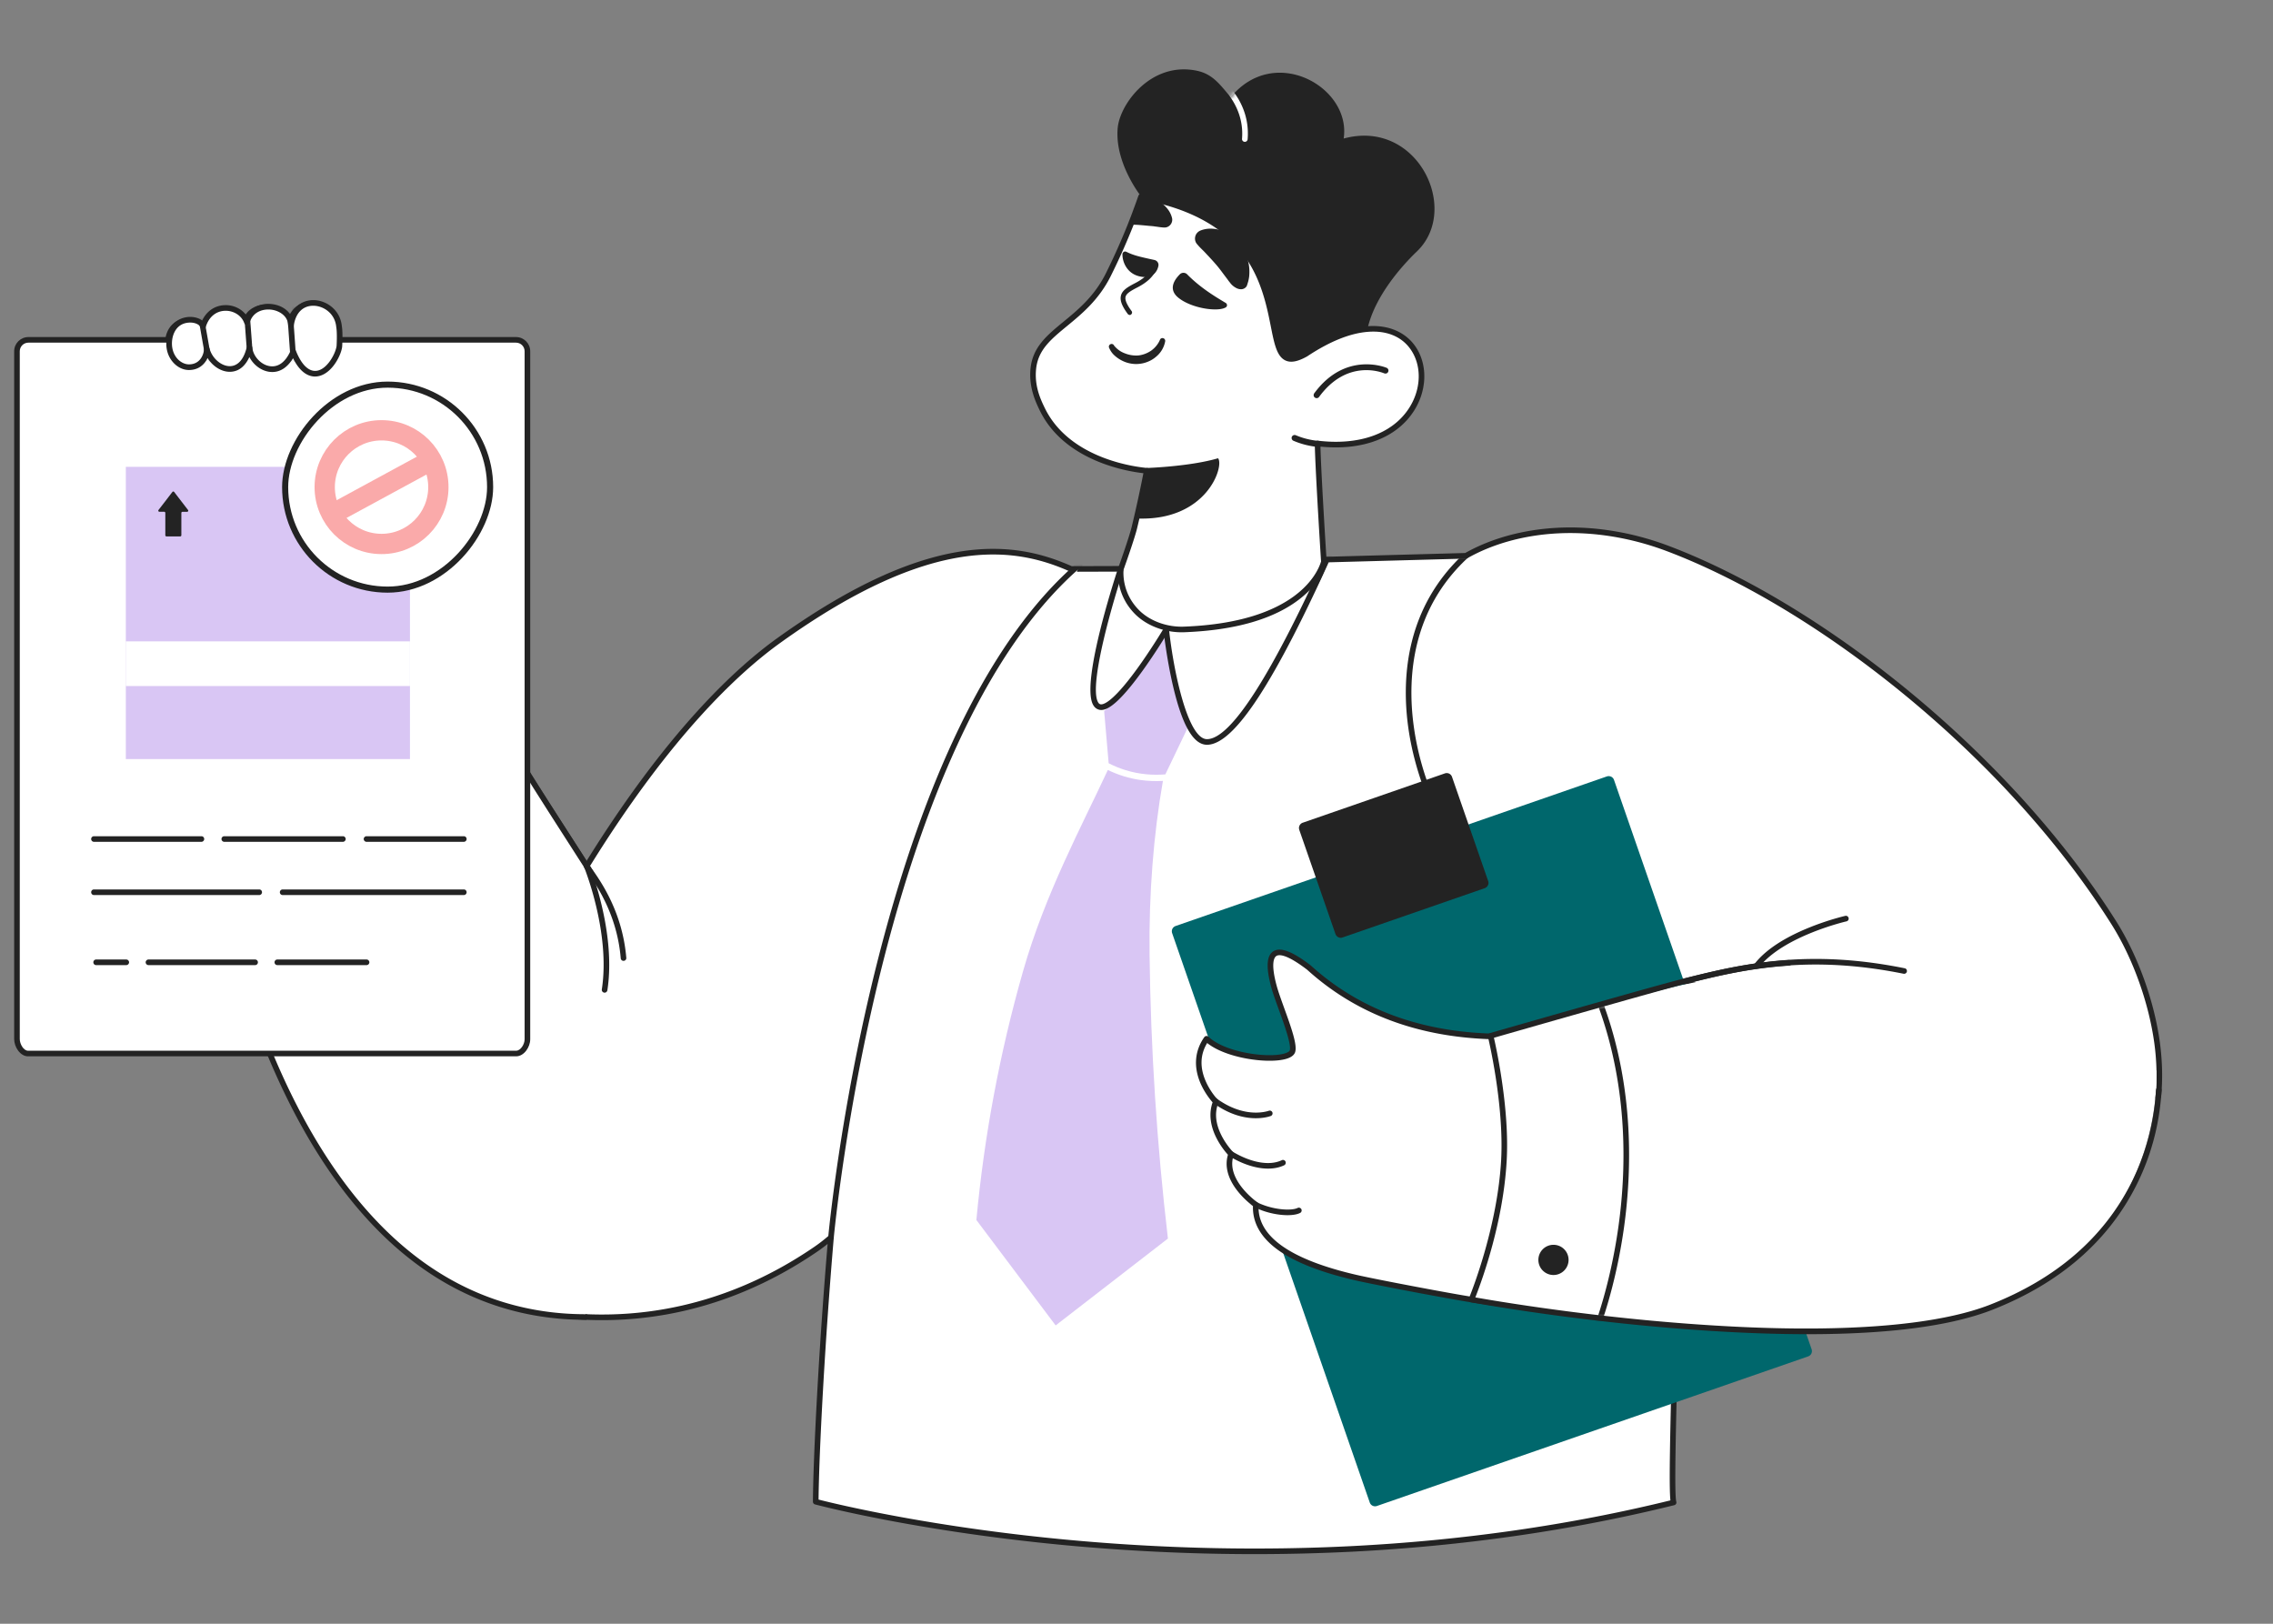 <svg width="560" height="400" fill="none" xmlns="http://www.w3.org/2000/svg"><rect width="100%" height="100%" fill="#808080" stroke="none"/><defs><clipPath id="c"><path transform="matrix(-1 0 0 1 532.689 17.093)" fill="#fff" fill-opacity="0" d="M0 0h495.036v365.762H0z"/></clipPath><clipPath id="q"><path transform="translate(31 115)" fill="#fff" fill-opacity="0" d="M0 0h70v72H0z"/></clipPath><clipPath id="p"><path transform="matrix(-1 0 0 1 130.636 83.035)" fill="#fff" fill-opacity="0" d="M0 0h127.139v177.188H0z"/></clipPath><clipPath id="r"><path transform="matrix(-1 0 0 1 84.382 73.784)" fill="#fff" fill-opacity="0" d="M0 0h43.408v18.976H0z"/></clipPath><clipPath id="b"><path transform="matrix(-1 0 0 1 564 -97)" fill="#fff" fill-opacity="0" d="M0 0h593v593H0z"/></clipPath><clipPath id="a"><path fill="#fff" fill-opacity="0" d="M0 0h560v400H0z"/></clipPath></defs><path d="M0 0h560v400H0z"/><g clip-path="url(#a)"><path d="M564-97H-29v593h593z"/><g clip-path="url(#b)"><path d="M532.689 17.093H37.653v365.762h495.036z"/><g clip-path="url(#c)"><path d="M121.15 319.94c-7.62-3.07-9.35-65.05 13.74-94.33 8.9-11.29 19.98-23.45 33.04-36.61 46.68-45.69 78.96-53.97 96.16-47.42.91.35 1.82.4 2.64.83 14.74 7.64-5.6 78.9-22.92 113.63-22.15 45.29-67.38 79.94-122.66 63.9z" fill="#FFF"/><path d="M148.37 324.61c4.1 0 8.19-.28 12.25-.84 12.02-1.65 23.67-5.75 34.63-12.19 20.05-11.76 37.52-31.38 49.18-55.24 8.96-17.96 18.2-44.31 23.54-67.11 3.65-15.64 8.4-42.6-.92-47.43-.54-.29-1.1-.42-1.64-.55-.37-.09-.73-.18-1.07-.31-6.81-2.59-18.84-3.98-37.55 4.13-17.82 7.73-37.79 22.35-59.34 43.44-13.71 13.81-24.53 25.8-33.1 36.67-6.04 7.66-13.98 22.14-17.5 47.69-2.16 15.66-1.96 32.36.49 41.57.93 3.5 2.13 5.56 3.55 6.13.03.01.05.02.07.03 9.2 2.67 18.38 4.01 27.41 4.01zM252.45 140.3c4.82 0 8.58.85 11.39 1.93.43.16.85.26 1.25.36.48.11.93.22 1.33.43 6.2 3.22 6.27 19.94.2 45.89-5.23 22.37-14.64 49.22-23.42 66.82-11.56 23.62-28.83 43.03-48.64 54.66-10.81 6.35-22.29 10.39-34.13 12.02-12.73 1.75-25.86.69-39.05-3.13-.47-.2-1.62-1.12-2.7-5.2-2.01-7.53-2.93-23.13-.46-41.03 2.71-19.68 8.83-36.38 17.21-47.01 8.54-10.83 19.33-22.78 33-36.55 21.42-20.97 41.24-35.49 58.91-43.16 10.43-4.52 18.71-6.03 25.11-6.03z" fill="#232323"/><path d="M144.19 213.87c.74-.85 21.85-37.57 47.73-56.12 38.43-27.56 58.89-23.4 71.97-17.59l12.96-.04s7.61 1.46 12.34.15c15.79-4.36 29.53 1.09 34.75 3.51.41-.22 2.75-5.93 2.75-5.93l34.42-.93.02.02c12.29-6.99 30.72-8.99 49.68-1.84 37.33 14.07 83.69 50.53 110.01 92.27 5.57 8.83 9.32 19.88 10.63 29.61.6 4.45.71 8.81.31 13.05v.01s0 .01-.01.02l-115.32-23.28c.28-.06.56-.11.84-.17 0 0-1.21-.1-3.31-.38.3 54.6-2.8 119.62-1.63 123.89-109.98 27.2-211.36-.18-211.36-.18.08-11.05 1.44-37.98 3.76-65.12-1.2 1.05-2.4 2-3.61 2.83-21.27 14.59-47.34 21.19-76.28 13.9-1.25-.29 5.78-128.92 19.35-107.68z" fill="#FFF"/><path d="M309.08 382.85c8.02 0 15.98-.2 23.86-.59 27.66-1.4 54.42-5.25 79.55-11.47.09-.02.17-.06.25-.11a.91.91 0 00.18-.21c.05-.07.08-.16.09-.25.01-.09.01-.19-.02-.28-.52-1.89-.11-17.9.4-38.16.59-23.59 1.4-55.81 1.27-84.77.45.06.85.11 1.19.15.05.08.11.14.19.19.08.06.16.09.25.11l115.33 23.28c.09.02.19.01.29-.01.1-.02.19-.06.27-.12.07-.06.14-.14.18-.23.05-.09.08-.18.08-.28.41-4.25.3-8.7-.3-13.22-1.38-10.23-5.4-21.4-10.74-29.88-12.59-19.96-30.23-39.56-51.02-56.68-19.52-16.06-40.59-28.8-59.33-35.87-9.03-3.4-18.58-4.93-27.62-4.42-8.3.47-16.06 2.61-22.45 6.2l-34.31.93c-.13 0-.26.05-.37.12a.75.75 0 00-.25.31c-.86 2.09-1.87 4.4-2.35 5.32-6.88-3.09-20.07-7.34-34.69-3.3-4.52 1.25-11.95-.16-12.03-.17-.04-.01-.09-.01-.13-.01l-12.81.04c-13.8-6.1-34.52-9.53-72.53 17.72-10.57 7.58-27.31 23.25-46.96 54.84-.14.22-.27.42-.38.61-1.21-1.53-2.46-2.11-3.75-1.71-3.65 1.15-6.03 10.55-7.5 17.53-1.83 8.69-3.54 20.47-5.07 35-2.7 25.56-4.03 51.95-3.82 57.23.03.78.05 1.39.65 1.53 26.99 6.8 53.57 1.96 76.83-14 .82-.57 1.62-1.16 2.39-1.79-2.17 25.79-3.54 52.37-3.62 63.5 0 .16.05.31.15.43.09.12.22.21.36.24.26.07 25.86 6.9 64.56 10.32 14.63 1.28 29.26 1.93 43.73 1.93zm102.46-13.24c-24.85 6.1-51.31 9.89-78.65 11.27-22.05 1.11-44.72.66-67.38-1.34-35.59-3.13-60.04-9.16-63.84-10.13.12-11.66 1.54-38.65 3.75-64.52a.695.695 0 00-.09-.4.607.607 0 00-.29-.28.754.754 0 00-.39-.07c-.14.02-.27.08-.37.17a39.371 39.371 0 01-3.55 2.77c-22.81 15.65-48.84 20.45-75.31 13.9-.27-3.37.9-28.58 3.45-53.94 3.31-32.99 7.62-52.94 11.82-54.74.88-.37 1.86.28 2.92 1.94.06.09.14.17.23.22.09.06.19.09.3.1.11 0 .22-.01.31-.05a.7.7 0 00.26-.19c.11-.13.3-.43 1.01-1.56 19.53-31.4 36.12-46.94 46.6-54.45 37.56-26.93 57.83-23.51 71.29-17.52.09.04.18.06.28.06l12.9-.04c.81.15 7.94 1.41 12.59.13 14.59-4.03 27.73.44 34.27 3.46.1.05.21.07.31.07.11-.01.22-.03.31-.09.23-.12.61-.32 2.89-5.85l33.87-.92c.15.03.31 0 .44-.07 6.25-3.55 13.87-5.67 22.04-6.13 8.85-.5 18.21 1 27.06 4.33 18.6 7.01 39.53 19.67 58.94 35.65 20.67 17.02 38.22 36.51 50.72 56.35 5.24 8.32 9.18 19.28 10.54 29.33.56 4.15.68 8.24.36 12.16l-113.22-22.85a.682.682 0 00-.22-.31.7.7 0 00-.36-.14c-.02 0-1.22-.11-3.28-.38a.581.581 0 00-.29.02c-.09.03-.18.08-.25.14a.69.69 0 00-.24.52c.16 29.14-.66 61.72-1.26 85.51-.56 22.02-.84 34.44-.47 37.87zM349.08 61.94c-3.67 3.52-10.28 10.91-12.13 18.91-.15.64-.27 1.29-.36 1.95-8.01.32-27.37 11.76-27.37 11.76s-.16-.35-.47-.99c-.9-1.88-3.03-6.26-5.81-11.63-.94-1.81-1.96-3.74-3.03-5.73-.79-1.46-1.61-2.96-2.45-4.46-3.15-5.63-6.58-11.34-9.8-15.86-2.3-3.21-4.48-5.83-6.4-7.39-.02-.02-.04-.03-.06-.05a.274.274 0 01-.05-.04s-6.58-8.22-5.78-16.9c.56-5.99 8.31-16.45 19.53-14.08 3.92.83 5.69 3.45 8.32 6.52 10.81-13.2 29.76-2.43 27.82 10.18 18.16-4.95 28.86 17.47 18.04 27.81z" fill="#232323"/><path d="M256.76 100.76c6.43 13.32 23.94 15.05 25.74 15.2h.03c-.92 4.69-1.93 9.36-3.05 14.01-.59 2.47-3.19 9.85-3.34 10.15-.21 2 .06 6.78 4.08 10.75 2.89 2.86 7.39 4.34 11.46 4.19 30.39-1.14 34.17-15.67 34.45-16.56.01-.03.03-.07.04-.11-.04-.55-1.21-18.87-1.51-27.32-.01-.52-.03-1.04-.05-1.56l-.01-.26c30.74 3.68 32.48-29.85 12.3-28.19-4.15.34-9.23 2.17-15.17 6.12-10.72 6.07-4.55-11.51-15.13-25.28a29.184 29.184 0 00-4.38-4.56c-4.06-3.42-9.66-6.32-17.47-8.14-1.21-.28-2.42-.52-3.64-.74-.2.58-.4 1.16-.61 1.74-.17.46-.34.93-.51 1.39-.06.19-.14.37-.2.55l-.57 1.5c-.16.43-.33.87-.51 1.3-.05.14-.1.27-.15.41-1.66 4.18-3.5 8.29-5.51 12.32-6.04 12.11-17.45 13.64-18.46 23.1-.49 4.48 1.22 8.01 2.17 9.99z" fill="#FFF"/><path d="M291.09 155.76c.2 0 .41-.01.61-.01 12.64-.47 22.29-3.27 28.66-8.31 4.35-3.44 5.89-6.91 6.41-8.68l.02-.04c.01-.05.03-.09.04-.14.02-.08.03-.16.02-.24-.05-.71-1.21-19-1.5-27.29l-.03-1.03c10.34 1.04 18.69-2.11 22.97-8.7 3.16-4.87 3.49-10.9.83-15.35-2.4-4-6.87-6.04-12.28-5.6-4.61.38-9.82 2.47-15.47 6.22-1.86 1.05-3.2 1.37-4.08.96-1.51-.69-2.11-3.68-2.86-7.47-1.03-5.19-2.45-12.31-7.28-18.6a29.93 29.93 0 00-4.48-4.67c-4.52-3.8-10.49-6.59-17.77-8.28-1.17-.27-2.35-.51-3.53-.72l-.14-.02c-.16-.03-.33 0-.47.08-.14.08-.25.21-.3.37-.2.58-.4 1.15-.61 1.72-.17.47-.33.93-.51 1.39-.05.15-.1.28-.15.41l-.05.14c-.18.5-.37.99-.56 1.49-.17.43-.33.87-.51 1.3-.05.14-.1.27-.15.4a166.13 166.13 0 01-5.48 12.27c-2.82 5.64-6.85 8.95-10.41 11.88-4.06 3.34-7.57 6.22-8.13 11.46-.5 4.68 1.28 8.37 2.24 10.36 6.05 12.54 21.61 15.07 25.56 15.51-.87 4.43-1.83 8.85-2.89 13.24-.6 2.48-3.13 9.64-3.29 10.02-.04.07-.06.14-.07.22-.11 1.07-.42 6.66 4.28 11.31 2.78 2.74 7.08 4.4 11.36 4.4zm34.38-17.45l-.02.06c-.74 2.49-5.86 14.96-33.8 16-4.11.15-8.3-1.37-10.95-3.99-4.13-4.09-3.99-8.94-3.88-10.1.43-1.11 2.77-7.8 3.33-10.15 1.12-4.66 2.14-9.34 3.05-14.04a.66.66 0 000-.28.568.568 0 00-.12-.26.574.574 0 00-.22-.19.618.618 0 00-.27-.09h-.03c-1.92-.16-18.95-1.9-25.18-14.81-.96-1.99-2.57-5.32-2.11-9.61.5-4.68 3.65-7.27 7.64-10.55 3.66-3.01 7.82-6.43 10.76-12.32 2.02-4.05 3.86-8.18 5.53-12.38.05-.14.11-.27.16-.41.17-.44.34-.87.51-1.31.19-.5.38-1 .56-1.5l.05-.13c.06-.14.11-.28.16-.43.17-.46.34-.93.51-1.4l.42-1.17c1.04.19 2.05.4 3.02.62 7.06 1.65 12.84 4.34 17.19 7.99 1.58 1.33 3.01 2.83 4.27 4.46 4.64 6.04 6.02 12.97 7.03 18.03.86 4.34 1.48 7.47 3.64 8.46 1.33.61 3.03.28 5.35-1.03.01-.01.03-.02.04-.03 5.46-3.62 10.46-5.65 14.85-6 4.93-.41 8.83 1.34 10.97 4.93 2.4 4 2.08 9.45-.8 13.89-4.09 6.3-12.27 9.21-22.44 7.99-.1-.01-.2 0-.3.03-.09.03-.18.08-.25.15-.08.06-.13.15-.17.24-.04.09-.06.19-.06.29l.06 1.82c.29 8.03 1.38 25.4 1.5 27.22z" fill="#232323"/><path d="M307.29 70.1l.21-.69c.06-.2.1-.41.15-.62.08-.41.14-.84.15-1.25.05-.85-.01-1.7-.16-2.53-.31-1.75-1.04-3.4-2.11-4.82-.56-.76-1.23-1.42-1.96-1.99a9.173 9.173 0 00-2.49-1.37c-.86-.32-1.79-.48-2.71-.5-.91-.02-1.83.14-2.66.48-.52.23-.93.64-1.14 1.16-.21.52-.21 1.11.01 1.63.08.2.21.39.35.55l.27.31c.51.59.98 1.01 1.38 1.42.4.4.74.8 1.07 1.13.65.7 1.2 1.3 1.81 2 .61.69 1.23 1.49 1.89 2.39l1.08 1.43c.18.26.37.52.58.76.44.63 1.04 1.11 1.73 1.44.36.16.76.24 1.16.22.54-.05 1.01-.35 1.28-.82.02-.12.08-.23.11-.33zm-5.32 4.52c-1.74-1.06-6-3.46-9.49-7.04-.48-.49-1.28-.5-1.79-.03l-.01.02c-1.28 1.28-3.01 3.68-.31 5.82 3.29 2.62 9.76 3.5 11.64 2.32.31-.2.38-.6.17-.89a.506.506 0 00-.21-.2zm-24.49-12.6c1.83.91 3.29 1.23 6.92 2.02.69.15 1.14.8.99 1.49-.36 1.76-1.79 3.2-4.61 2.56-3.16-.71-4.28-3.61-4.24-5.48.01-.36.31-.65.65-.65.11 0 .19.03.29.06zm10.18-6.13c-.1.04-.21.08-.31.11-.2.04-.4.06-.61.05l-.36-.03c-.7-.05-1.24-.17-1.77-.22-.51-.09-.98-.12-1.4-.15-.86-.08-1.59-.16-2.42-.22-.68-.06-1.42-.07-2.23-.09.9-2.27 1.75-4.56 2.55-6.88l.15.04c-.02-.02-.04-.03-.06-.05-.02-.01-.04-.03-.05-.04.79.01 1.59.13 2.36.33.72.21 1.4.51 2.05.89.09.05.19.11.28.17.71.46 1.32 1.03 1.83 1.69.51.64.88 1.39 1.08 2.19.23.91-.26 1.84-1.09 2.21zm37.29 52.73c-1.96-.16-3.89-.64-5.7-1.4a.754.754 0 00-.98.39c-.15.37.03.82.4.97 2.11.9 4.35 1.43 6.63 1.57l-.35-1.53zm-44.84 19.11c.24-.99.47-1.98.7-2.98.65-2.91 1.22-5.84 1.72-8.79l-.08-.67s10.67-.34 17.64-2.4c1.58 1.86-2.68 15.53-19.98 14.84zm-5.72-42.71c.71.92 1.64 1.62 2.74 2.02 1.06.43 2.21.61 3.36.52 1.13-.13 2.21-.55 3.15-1.2.94-.68 1.69-1.59 2.14-2.65l.01-.02c.13-.35.53-.49.87-.35.29.12.45.41.41.72a6.38 6.38 0 01-2.24 3.81c-.57.5-1.22.9-1.92 1.19-2.11.91-4.53.8-6.55-.26-.67-.34-1.28-.77-1.83-1.28-.56-.51-.99-1.16-1.29-1.87a.66.66 0 01.39-.87c.28-.12.61-.01.79.23l-.03.01zm49.91 13.06c-.42-.06-.71-.42-.65-.83a.8.8 0 01.14-.36c7.72-10.53 17.74-6.31 17.84-6.28.37.17.55.6.38.98-.17.38-.59.53-.98.38-.36-.14-9.04-3.76-16.04 5.8-.08.11-.18.2-.31.25-.12.05-.25.07-.38.06z" fill="#232323"/><path d="M278.28 77.59a.678.678 0 01-.42-.23c-1.44-1.95-1.97-3.32-1.7-4.49.32-1.47 1.88-2.27 3.65-3.2 3.99-2.09 4.12-4.36 4.12-4.38 0-.33.29-.58.61-.58.33.01.58.27.58.59 0 .13-.07 2.99-4.76 5.43-1.77.91-2.85 1.54-3.06 2.4-.17.77.31 1.91 1.5 3.51.19.26.13.63-.13.82-.09.12-.25.15-.39.13z" fill="#232323"/><mask id="d" maskUnits="userSpaceOnUse" x="301.76" y="17.919" width="33.466" height="25.52"><path d="M302.3 43.43s-1.71-22.55.92-19.48c10.81-13.2 29.76-2.43 27.82 10.18 18.16-4.95-28.74 9.3-28.74 9.3z" fill="#000"/></mask><g mask="url(#d)"><path d="M306.69 34.94c.17 0 .34-.06.47-.18.12-.12.2-.28.22-.45.81-9.87-7.02-15.38-7.35-15.61a.771.771 0 00-.52-.11c-.09.02-.17.06-.25.1-.07.05-.14.12-.19.19-.05.08-.09.16-.11.25-.02.09-.02.18 0 .27.02.09.05.17.1.25.05.07.11.14.19.19.07.05 7.5 5.3 6.75 14.36-.01.09 0 .19.04.28.03.09.08.17.14.24a.6.6 0 00.23.16c.09.04.18.06.28.06z" fill="#FFF"/></g><mask id="e" maskUnits="userSpaceOnUse" x="326.131" y="130.32" width="194.814" height="150.545"><path d="M326.13 137.85l34.99-.93s19.28-13.56 49.69-1.82c37.22 14.36 83.69 50.53 110.01 92.27 5.57 8.84-177.06 53.49-177.06 53.49l-17.63-143.01z" fill="#000"/></mask><g mask="url(#e)"><path d="M428.75 245.72c.17-.01.34-.07.47-.19.12-.12.2-.28.21-.45a.669.669 0 00-.14-.48.719.719 0 00-.44-.26c-.11-.01-10.8-1.62-24.21-6.32-12.34-4.33-29.58-12.24-41.61-25.37-5.61-6.12-12.85-18.83-14.82-34.49-1.45-11.57-.3-28.03 13.39-40.72.13-.12.21-.29.22-.48a.678.678 0 00-.18-.49.655.655 0 00-.48-.22.702.702 0 00-.5.18c-14.12 13.09-15.31 30.01-13.82 41.9 1.65 13.16 7.61 26.99 15.18 35.25 12.22 13.35 29.69 21.37 42.2 25.75 13.52 4.74 24.32 6.36 24.43 6.38.03 0 .07.01.1.01z" fill="#232323"/></g><path d="M339.23 370.99l106.25-36.85c.17-.06.33-.15.46-.27.14-.12.25-.26.33-.43.07-.16.12-.34.13-.52.01-.18-.01-.36-.07-.53l-48.69-140.27a1.33 1.33 0 00-.27-.46c-.12-.14-.27-.25-.43-.33a1.59 1.59 0 00-.52-.13c-.19-.01-.37.01-.54.07l-106.25 36.85c-.17.06-.32.15-.46.27a1.33 1.33 0 00-.46.95c-.01.18.01.36.07.53l48.69 140.27c.12.35.37.63.7.79.33.16.71.18 1.06.06z" fill="#00676C"/><path d="M330.77 230.94l35.02-12.14a1.382 1.382 0 00.79-.71c.08-.16.13-.34.14-.52.01-.18-.02-.36-.08-.53l-8.91-25.67a1.33 1.33 0 00-.27-.46 1.33 1.33 0 00-.95-.46c-.18-.01-.36.01-.53.07l-35.02 12.15c-.17.05-.33.15-.47.27-.13.12-.24.26-.32.43-.08.16-.13.34-.14.52-.01.18.02.36.07.53l8.92 25.67c.06.17.15.33.27.46a1.375 1.375 0 00.95.47c.18.01.36-.02.53-.08z" fill="#232323"/><path d="M299.55 271.41s-7.69-7.84-2.28-15.51c5.18 4.98 20.34 6.08 21.17 3.02.67-2.49-3.36-11.48-4.54-15.76-1.89-6.89-1.54-12.54 8.57-4.81 33.33 30.2 82.23 11.46 95.84 8.86 8.68-1.65 15.22-2.85 16.7-3.01 34.79-3.75 94.3 23.63 94.3 23.63-.3 1.51-2.3 34.36-35.87 51.22-29.5 14.82-102.5 5.47-130.91 1.09-4.92-.76-23.15-4.19-28.35-5.38-17.08-3.92-25.29-9.94-24.78-18 0 0-8.46-5.85-6.09-12.47 0 0-6.4-6.41-3.76-12.88z" fill="#FFF"/><path d="M441.86 327.77c20.58 0 39.83-2.05 51.89-8.11 28.8-14.46 34.89-40.59 36.17-51.16.03-.24.05-.47.07-.53a.82.82 0 00-.02-.35.691.691 0 00-.2-.3c-.16-.15-15.15-7-34.35-13.37-17.6-5.83-42.39-12.38-60.49-10.44-1.35.15-6.83 1.14-16.75 3.03-1.85.35-4.38 1.01-7.32 1.77-19.26 5.01-59.35 15.42-87.92-10.47a.176.176 0 00-.05-.04c-4.57-3.5-7.51-4.58-9.23-3.42-1.64 1.1-1.78 4.03-.42 8.96.39 1.43 1.09 3.35 1.83 5.39 1.31 3.61 3.1 8.55 2.7 10.01-.06.22-.45.55-1.38.81-4.19 1.16-14.64-.3-18.64-4.15a.681.681 0 00-.26-.15.57.57 0 00-.29-.04.72.72 0 00-.5.29c-2.35 3.34-2.68 7.25-.96 11.3 1 2.33 2.4 4.06 3.01 4.76-.97 2.74-.6 5.86 1.08 9.04a19.62 19.62 0 002.7 3.87c-.85 2.83-.02 5.92 2.4 8.97 1.46 1.84 3.09 3.15 3.76 3.66-.12 4.11 1.92 7.73 6.1 10.77 4.18 3.05 10.66 5.59 19.23 7.56 5.14 1.18 23.51 4.64 28.4 5.39 17.52 2.7 49.84 6.95 79.44 6.95zm86.7-59.52l-.01.09c-1.25 10.34-7.21 35.93-35.42 50.09-11.85 5.95-30.85 7.98-51.19 7.98-29.49 0-61.81-4.26-79.31-6.95-4.87-.75-23.18-4.2-28.3-5.37-16.57-3.81-24.73-9.62-24.24-17.28a.71.71 0 00-.07-.35.582.582 0 00-.23-.26c-.08-.06-8-5.63-5.83-11.68.05-.12.06-.25.03-.38a.767.767 0 00-.19-.34c-.06-.06-6.05-6.17-3.62-12.13.06-.13.07-.27.04-.4a.694.694 0 00-.18-.35c-.02-.02-1.87-1.92-3.04-4.7-1.43-3.36-1.29-6.48.41-9.28 4.72 3.8 14.97 5.15 19.35 3.94 1.34-.37 2.13-.97 2.35-1.78.47-1.75-.84-5.6-2.75-10.84-.72-2.01-1.41-3.91-1.79-5.29-1.58-5.74-.63-7.12-.14-7.45.63-.43 2.47-.56 7.6 3.36 14.62 13.23 32.11 17.17 48.38 17.17 16.15 0 31.09-3.88 40.8-6.4 2.91-.76 5.42-1.41 7.23-1.76 9.75-1.86 15.34-2.87 16.64-3.01 32.79-3.52 87.88 20.84 93.48 23.37z" fill="#232323"/><mask id="f" maskUnits="userSpaceOnUse" x="295.345" y="237.91" width="69.889" height="81.14"><path d="M299.55 271.41c-2.65 6.47 3.76 12.88 3.76 12.88-2.37 6.62 6.09 12.47 6.09 12.47-.75 11.89 17.46 21.65 55.14 22.28 1.47.03.47-61.08-1.84-61.36-11.82-1.4-25.9-7.1-37.73-16.14-10.12-7.73-11.59-1.75-9.7 5.14 1.18 4.28 3.84 9.75 3.17 12.24-.83 3.06-15.99 1.96-21.17-3.02-5.41 7.67 2.28 15.51 2.28 15.51z" fill="#000"/></mask><g mask="url(#f)"><path d="M309.41 275.47c2.17 0 3.54-.5 3.66-.55.09-.03.17-.08.23-.14.07-.06.12-.13.16-.22.04-.08.06-.17.06-.26a.635.635 0 00-.19-.5.574.574 0 00-.22-.15.583.583 0 00-.26-.06c-.09 0-.18.01-.27.05-.01 0-1.48.54-3.78.43-2.13-.1-5.43-.79-9.09-3.49a.717.717 0 00-.51-.13c-.19.03-.35.13-.46.28a.7.7 0 00-.12.51c.02.18.12.34.27.45 4.15 3.06 7.91 3.78 10.52 3.78zm3 12.41c1.47 0 2.81-.27 3.97-.82a.69.69 0 00.35-.4c.06-.17.05-.36-.02-.52a.707.707 0 00-.4-.36.67.67 0 00-.52.03c-2.99 1.43-7.52.64-12.12-2.11a.581.581 0 00-.25-.09.796.796 0 00-.27.01.697.697 0 00-.51.84c.03.09.07.17.12.24.05.08.12.14.2.18 3.3 1.98 6.6 3 9.45 3zm4.8 11.47c1.29 0 2.38-.18 3.1-.55.16-.08.29-.22.34-.39.06-.18.05-.37-.03-.53a.742.742 0 00-.4-.34.67.67 0 00-.52.03c-1.58.79-6.62.5-10.63-1.72a.667.667 0 00-.52-.06c-.17.05-.32.17-.41.33-.08.16-.1.35-.06.52.05.18.17.32.33.41 2.79 1.55 6.19 2.3 8.8 2.3z" fill="#232323"/></g><path d="M362.51 320.15c29.79 5.31 98.29 13.59 128.11 1.86 41.36-16.26 40.8-53.98 40.66-58.29.08.02-55.7-23.21-90.54-26.52-3.15-.3-16.96 3.64-25.63 5.29-6.52 1.25-47.89 12.68-47.89 12.68s4.05 16.48 3.29 30.58c-.96 17.65-8.01 34.39-8 34.4z" fill="#FFF"/><mask id="g" maskUnits="userSpaceOnUse" x="362.529" y="218.12" width="136.22" height="108.269"><path d="M367.24 255.17c21.82-5.74 39.84-11.15 47.88-12.68l-2.03-5.86s78.66-41.29 85.49-.55c4.52 26.91-87.68 90.3-87.68 90.3s-12.57-1.18-16.93-1.7c-7.91-.93-31.44-4.54-31.44-4.54s-.09.28.71-1.82c3.26-8.57 7.01-32.88 6.95-41.76-.04-6.2-2.95-21.39-2.95-21.39z" fill="#000"/></mask><g mask="url(#g)"><path d="M414.87 242.45c.06 0 .11 0 .17-.02 15.45-3.97 31.19-7.15 53.96-2.55.17.03.36-.01.51-.11.15-.1.25-.26.29-.43.03-.18 0-.37-.1-.52a.649.649 0 00-.43-.29c-23.05-4.66-38.97-1.44-54.57 2.56-.17.05-.31.15-.4.28a.683.683 0 00.11.91c.13.11.29.17.46.17z" fill="#232323"/></g><mask id="h" maskUnits="userSpaceOnUse" x="362.529" y="218.12" width="136.22" height="108.269"><path d="M367.24 255.17c21.82-5.74 39.84-11.15 47.88-12.68l-2.03-5.86s78.66-41.29 85.49-.55c4.52 26.91-87.68 90.3-87.68 90.3s-12.57-1.18-16.93-1.7c-7.91-.93-31.44-4.54-31.44-4.54s-.09.28.71-1.82c3.26-8.57 7.01-32.88 6.95-41.76-.04-6.2-2.95-21.39-2.95-21.39z" fill="#000"/></mask><g mask="url(#h)"><path d="M379.01 310.37a3.72 3.72 0 107.44 0c0-2.06-1.66-3.72-3.72-3.72a3.72 3.72 0 00-3.72 3.72z" fill="#232323" fill-rule="evenodd"/></g><mask id="i" maskUnits="userSpaceOnUse" x="362.529" y="218.12" width="136.22" height="108.269"><path d="M367.24 255.17c21.82-5.74 39.84-11.15 47.88-12.68l-2.03-5.86s78.66-41.29 85.49-.55c4.52 26.91-87.68 90.3-87.68 90.3s-12.57-1.18-16.93-1.7c-7.91-.93-31.44-4.54-31.44-4.54s-.09.28.71-1.82c3.26-8.57 7.01-32.88 6.95-41.76-.04-6.2-2.95-21.39-2.95-21.39z" fill="#000"/></mask><g mask="url(#i)"><path d="M393.4 327.78a.69.69 0 00.64-.43c.04-.1 3.97-10.1 6.05-24.85 1.92-13.62 2.61-34.21-4.96-54.94a.688.688 0 00-.36-.39.717.717 0 00-.52-.02c-.18.06-.32.19-.39.36a.67.67 0 00-.03.52c7.47 20.46 6.79 40.78 4.89 54.23-2.05 14.6-5.92 24.48-5.96 24.58-.04.1-.06.22-.05.33.01.11.05.22.12.31.06.09.14.17.24.22.1.06.22.08.33.08z" fill="#232323"/></g><path d="M432.78 238.6c.11 0 .21-.03.31-.07.09-.05.17-.12.24-.2 6.01-7.73 21.44-11.33 21.6-11.36.17-.05.33-.15.43-.31.09-.15.13-.34.08-.52a.683.683 0 00-.82-.52c-.16.04-4.05.93-8.76 2.83-6.38 2.57-10.96 5.61-13.62 9.03-.08.1-.13.23-.14.35-.02.13.01.26.06.38.06.11.15.21.26.28.11.07.23.11.36.11z" fill="#232323"/><path d="M445.37 328.67c20.07 0 35.33-2.02 45.52-6.02 16.42-6.46 28.29-16.67 35.29-30.36 3.64-7.13 5.77-14.86 6.32-22.99.02-.29.04-.58.06-.65.06-.37-.18-.74-.55-.81a.692.692 0 00-.81.53c-.03.14-.04.35-.07.83-.55 7.94-2.63 15.5-6.18 22.46-6.84 13.38-18.47 23.38-34.57 29.71-12.79 5.03-34.85 6.9-63.77 5.4-28.94-1.49-54.71-5.68-63.13-7.16 1.91-4.87 6.93-18.95 7.73-33.82.68-12.47-2.42-26.94-3.15-30.14 5.22-1.5 41.05-11.77 46.97-13.22l1.62-.39c7.03-1.72 14.3-3.5 24.15-4.16.09-.01.18-.03.26-.07.08-.04.15-.1.21-.17.06-.06.11-.14.14-.23.02-.08.04-.18.03-.27a.84.84 0 00-.07-.26.834.834 0 00-.16-.21.698.698 0 00-.24-.13.746.746 0 00-.26-.04c-9.98.67-17.3 2.46-24.39 4.2l-1.61.39c-6.39 1.56-47.25 13.3-47.66 13.41-.17.05-.32.17-.41.32-.09.16-.11.34-.07.51.04.17 4.01 16.55 3.27 30.38-.86 15.78-6.73 31.12-7.9 34.03-.08.22-.17.44-.02.73.05.09.12.17.2.23.09.06.19.1.29.12 7.45 1.33 34.08 5.78 64.12 7.33 6.69.35 12.97.52 18.84.52z" fill="#232323"/><path d="M105.45 89.83c-9.58 23.58-6.75 35.66-.62 53.84 9.91 29.41 47.17 77.12 53.04 93.11 17.57 47.84 11.55 78.93-6.69 83.53-72.66 18.3-96.98-100.69-100.32-115.57-6.8-30.22-10.6-69.97-10.68-93.52-.09-26.5 1.2-25.81 1.2-25.81s37.21-12.19 40.57-4.37c2.76 6.41 4.03 22.89 4.03 22.89s1.52-3.85 5.11-9.06c6.5-9.46 15.32-7.39 14.36-5.04z" fill="#FFF"/><path d="M136.44 322.9c4.85 0 9.82-.64 14.91-1.92 5.47-1.38 9.96-5.14 12.99-10.87 7.95-15.04 5.83-41.85-5.82-73.57-2.44-6.66-10.21-18.66-19.2-32.55-12.49-19.3-28.04-43.33-33.84-60.54-5.92-17.58-9.06-29.56.61-53.36.28-.69.14-1.66-1.1-2.33-2.25-1.21-9.02-1.21-14.47 6.71-1.92 2.79-3.25 5.18-4.08 6.83-.48-4.93-1.71-15.57-3.85-20.53-1.57-3.64-8.87-4.02-22.33-1.15-9.18 1.95-18.1 4.81-19.02 5.11-.09.02-.17.05-.25.1-.48.28-1.58.95-1.5 26.39.08 23.25 3.78 62.89 10.69 93.67.09.38.19.83.3 1.34 1.73 7.81 6.32 28.57 15.42 50.78 11.51 28.12 25.7 47.53 42.17 57.69 8.84 5.46 18.34 8.2 28.37 8.2zM102.18 88.56c.97 0 1.72.18 2.16.41.18.1.58.35.47.6-4.62 11.37-6.55 20.39-6.25 29.23.29 8.65 2.72 16.48 5.62 25.09 5.85 17.38 21.45 41.48 33.98 60.85 8.95 13.82 16.67 25.76 19.07 32.28 5.95 16.22 9.4 31 10.25 43.92.77 11.8-.73 21.66-4.36 28.52-2.88 5.46-6.96 8.88-12.11 10.18-4.96 1.25-9.82 1.87-14.55 1.87-9.79 0-19.05-2.66-27.66-7.98-16.22-10.01-30.22-29.2-41.62-57.04-9.05-22.1-13.63-42.78-15.35-50.56-.11-.51-.21-.96-.3-1.34-6.9-30.68-10.58-70.2-10.66-93.37-.07-20.36.67-24.43.94-25.22 1.45-.47 9.98-3.17 18.75-5.03 16.43-3.5 20.06-1.29 20.76.34 2.68 6.23 3.96 22.5 3.97 22.67.02.15.08.3.19.41.1.12.25.19.4.22.15.02.31-.01.45-.09.13-.08.24-.2.29-.34.02-.04 1.54-3.85 5.04-8.92 3.67-5.35 7.89-6.7 10.52-6.7z" fill="#232323"/><path d="M75.73 132.21c.18 0 .36-.07.48-.2.13-.13.21-.31.21-.49s.12-18.29 10.02-27.08c.13-.12.21-.29.22-.47a.71.71 0 00-.17-.5.753.753 0 00-.47-.23.71.71 0 00-.5.17c-5.43 4.82-7.99 12.22-9.18 17.58-1.29 5.77-1.3 10.34-1.3 10.53a.68.68 0 00.69.69z" fill="#232323"/><path d="M82.88 80.62c-.99-5.94-10.09-8.6-11.75-.36-.1-5.19-9.16-6.6-10.78-.78-1.5-3.22-8.54-4.8-10.36 1.39-.72-2.31-7.82-3.18-8.59 2.86-.68 5.36 4.32 8.21 7.02 6.05 1.09-.95 2.11-4.17 2.16-4.44 2.64 4.13 7.06 7.8 10.65-.32 1.87 3.63 4.67 9.85 10.45 1.68 1.28 3.26 2.98 5.15 4.95 5.38 3.34.38 5.76-5.67 6.07-8.06 0 0 .45-1.78.18-3.4z" fill="#FFF"/><path d="M76.95 92.78c1.59 0 3.13-1.14 4.44-3.33 1.13-1.87 1.82-4.05 1.99-5.3.07-.29.45-2.02.18-3.64-.56-3.38-3.65-6.08-7.02-6.13-2.4-.05-4.31 1.25-5.38 3.55-.8-1.38-2.32-2.56-4.65-2.86-2.35-.3-5.02.54-6.32 2.96-1.26-1.37-3.38-2.21-5.46-2.06-2.21.17-3.97 1.42-4.95 3.5-.91-.73-2.37-1.15-3.9-1.01-2.85.24-4.78 2.18-5.16 5.18-.45 3.53 1.32 5.87 3.13 6.89 1.72.96 3.64.88 5-.21.01-.01.02-.01.03-.02.8-.7 1.49-2.26 1.92-3.42 1.46 1.97 3.48 3.83 5.77 3.66 1.77-.14 3.34-1.47 4.68-3.98 1.14 2.18 2.67 4.67 5 4.84 1.67.12 3.4-.97 5.27-3.33 1.34 2.85 3.06 4.46 5.03 4.69.13.02.27.02.4.02zm-.51-17.03h.08c2.39.04 5.17 1.92 5.68 4.99.25 1.45-.16 3.09-.16 3.11-.01.03-.02.05-.02.08-.31 2.36-2.53 7.47-5.09 7.47-.07 0-.14 0-.22-.01-1.67-.19-3.19-1.9-4.39-4.94a.58.58 0 00-.22-.29.606.606 0 00-.34-.14c-.12-.02-.25 0-.36.05-.11.05-.21.13-.28.23-1.82 2.57-3.42 3.83-4.77 3.73-1.86-.14-3.27-2.91-4.3-4.93l-.21-.4a.697.697 0 00-.26-.28.678.678 0 00-.37-.09c-.13 0-.26.04-.36.11-.11.08-.2.18-.25.3-1.25 2.82-2.64 4.31-4.13 4.42-1.59.12-3.53-1.41-5.31-4.19a.8.8 0 00-.31-.27.725.725 0 00-.41-.04c-.14.03-.26.1-.36.2-.1.1-.16.23-.18.37-.1.45-1.06 3.26-1.92 4.02-.92.73-2.24.76-3.46.07-1.41-.79-2.79-2.65-2.43-5.5.42-3.33 2.88-3.9 3.91-3.99 1.64-.14 3.11.54 3.33 1.25a.7.7 0 00.66.48c.15 0 .3-.05.41-.14.12-.09.21-.21.25-.35.89-3.03 3-3.63 4.18-3.72 2.01-.15 4.2.94 4.89 2.43.06.12.16.23.28.3.13.07.27.1.41.09.14-.01.27-.06.38-.15.11-.09.19-.22.23-.35.77-2.78 3.34-3.48 5.31-3.23 1.95.25 4.07 1.55 4.11 3.84 0 .17.07.33.18.45.12.13.28.2.45.22a.673.673 0 00.73-.55c.6-2.96 2.29-4.65 4.64-4.65z" fill="#232323"/><mask id="j" maskUnits="userSpaceOnUse" x="41.297" y="73.946" width="41.662" height="22.941"><path d="M82.87 83.13c1.11-9.45-8.89-13.52-11.74-2.87-.1-5.19-9.16-6.6-10.78-.78-1.5-3.22-8.44-4.69-10.53 1.42-.72-2.32-7.69-3.5-8.46 2.54-.68 5.36 4.03 8.65 7.09 6.69 9.8 8.45 22.35 7.96 29.05 4 4.7-2.77 5.28-7.5 5.37-11z" fill="#000"/></mask><g mask="url(#j)" fill="#232323"><path d="M46.35 90.66c.36 0 .71-.07 1.05-.19 3.69-1.31 3.88-9.32 3.87-9.4a.662.662 0 00-.25-.45.663.663 0 00-.5-.15c-.18.01-.35.1-.47.24a.75.75 0 00-.16.5c.04 1.04-.62 7.22-3.01 7.98-1.03.33-3.44-.16-7.96-7.12a.649.649 0 00-.44-.3.817.817 0 00-.27-.01c-.09.02-.17.05-.25.1-.07.05-.14.12-.19.19-.05.07-.09.16-.11.25-.02.09-.02.18 0 .27.02.09.05.17.1.25 3.41 5.25 6.24 7.83 8.59 7.84z"/><path d="M55.66 91.07c2.41 0 4.58-2.31 5.37-4.73 1.25-3.82.63-9.33.61-9.57a.581.581 0 00-.09-.25.684.684 0 00-.17-.21.545.545 0 00-.24-.12.5.5 0 00-.27-.02c-.09.01-.18.03-.26.08-.07.04-.14.1-.2.17s-.1.16-.12.24a.5.5 0 00-.02.27c0 .06.6 5.45-.55 8.98-.75 2.31-2.72 3.99-4.39 3.75-2.41-.34-3.95-4.48-4.13-11.07a.698.698 0 00-.71-.67.65.65 0 00-.48.21.67.67 0 00-.19.5c.28 10.16 3.45 12.13 5.31 12.4.18.03.36.04.53.04z"/><path d="M66.64 91.87c1.45 0 2.9-1 4.01-2.8 2.49-4.06 1.92-11.98 1.89-12.32a.676.676 0 00-.24-.47.634.634 0 00-.5-.16c-.18.01-.35.1-.47.23-.12.14-.18.32-.16.51 0 .07.56 7.81-1.7 11.49-.99 1.62-2.2 2.38-3.31 2.07-2.11-.57-4.43-4.96-4.63-15.57 0-.18-.08-.35-.21-.48-.12-.13-.3-.2-.48-.2h-.01c-.18.01-.36.08-.49.21-.12.14-.19.31-.19.5.18 9.79 2.24 15.95 5.64 16.87.28.08.56.12.85.12z"/><path d="M76.86 93.06h.16c1.96-.06 3.64-1.69 5.01-4.83.96-2.21 1.41-4.37 1.43-4.46a.68.68 0 00-.1-.52.72.72 0 00-.44-.3.71.71 0 00-.51.1c-.16.1-.26.26-.3.44-.46 2.25-2.29 8.1-5.13 8.19-.89.03-1.61-.25-2.21-.85-2.54-2.55-2.31-9.96-2.17-14.38.04-1.05.07-1.96.05-2.63 0-.39-.32-.7-.7-.68-.18 0-.36.08-.48.21-.13.13-.2.31-.2.49.02.64-.01 1.53-.05 2.56-.15 4.95-.39 12.43 2.58 15.4.83.84 1.86 1.26 3.06 1.26z"/></g><path d="M72.08 99.96h.02c.09 0 .18-.03.26-.06a.691.691 0 00.36-.39c.03-.08.05-.17.05-.26l-.4-12.57c0-.09-.02-.18-.06-.26a.596.596 0 00-.16-.22.594.594 0 00-.23-.14.575.575 0 00-.26-.05c-.09.01-.18.03-.26.06-.09.04-.16.09-.22.16s-.11.14-.14.23c-.04.08-.05.17-.05.26l.4 12.57c0 .18.08.35.21.47.13.13.3.2.48.2zm-11.15.16a.68.68 0 00.69-.68l.3-14.41c0-.18-.07-.35-.2-.48s-.3-.2-.48-.21c-.18 0-.35.07-.48.19s-.21.29-.22.47l-.29 14.41c-.01.18.06.36.19.49.12.14.3.21.48.22h.01zM49.9 98.9c.18 0 .35-.07.47-.19.13-.12.21-.29.22-.46l.68-12.88a.722.722 0 00-.18-.5.735.735 0 00-.22-.16.583.583 0 00-.26-.06c-.09-.01-.18 0-.26.03a.744.744 0 00-.4.36c-.04.08-.06.17-.06.26l-.68 12.87c0 .1.01.19.04.28.03.09.08.17.15.23.06.07.14.13.23.16.08.04.18.06.27.06z" fill="#232323"/><path d="M143.49 323.79c-5.86-.35-12.51-.69-18.65-2.24-1.25-.29-3.84-1.07-3.84-1.07-49.57-15.27-67.31-102.96-70.14-115.57-3-13.34-5.83-31.93-7.78-49.87 0 0 17.83 4.19 30.6 1.94 18.35-3.23 30.57-15.05 30.57-15.05 6.78 20.12 27.07 50.75 40.64 71.98 0 0 46.84 21.79 43.02 64.57-3.37 37.79-44.42 45.31-44.42 45.31z" fill="#FFF"/><path d="M144.27 324.44c-73.89 0-90.58-106.92-93.41-119.53-3-13.34-5.83-31.93-7.78-49.87 0 0 17.83 4.19 30.6 1.94 18.35-3.23 30.57-15.05 30.57-15.05 6.78 20.12 27.07 50.75 40.64 71.98l-.62 110.53z" fill="#FFF"/><path d="M144.27 325.13a.68.68 0 00.69-.69.68.68 0 00-.69-.69c-15.83 0-30.21-5.02-42.73-14.94-10.37-8.2-19.59-19.85-27.42-34.61-13.91-26.24-19.72-55.23-21.91-66.15-.28-1.41-.51-2.52-.68-3.29-2.85-12.67-5.63-30.42-7.66-48.84 3.89.84 18.7 3.72 29.93 1.74 15.72-2.77 27.12-11.89 30.13-14.52 6.45 18.3 23.07 44.18 36.47 65.04 1.35 2.11 2.66 4.15 3.91 6.1a.707.707 0 00.44.31c.08.02.18.02.27 0 .08-.01.17-.05.25-.1a.65.65 0 00.19-.18c.05-.08.09-.16.11-.25.02-.09.02-.18 0-.27a.75.75 0 00-.09-.25l-3.92-6.1c-13.6-21.18-30.53-47.55-36.66-65.73a.699.699 0 00-.19-.29.587.587 0 00-.3-.16.653.653 0 00-.34 0c-.12.03-.22.09-.3.17-.12.12-12.3 11.71-30.21 14.87-12.48 2.2-30.15-1.89-30.33-1.93a.86.86 0 00-.32 0c-.11.03-.21.08-.29.16a.7.7 0 00-.19.26c-.04.11-.05.22-.04.33 2.05 18.8 4.89 37.01 7.79 49.94.17.76.4 1.86.68 3.26 2.2 10.97 8.04 40.1 22.04 66.52 7.92 14.93 17.27 26.73 27.78 35.05 12.77 10.12 27.44 15.24 43.59 15.24z" fill="#232323"/><path d="M292.52 179.47c-1.8 3.77-3.6 7.53-5.41 11.29-2.94.24-6.28.05-9.81-1.04-1.43-.44-2.82-1.01-4.16-1.7l-1.11-12.85c1.28-1.19 2.51-2.42 3.69-3.7 5.19-6.37 9.17-11.99 11.57-17.12.69 3.94 1.1 8.46 2.06 12.72.95 4.16 2.01 8.3 3.17 12.4zm-4.78 125.64c-9.22 7.13-18.44 14.27-27.66 21.4l-19.53-25.97c1.93-20.74 5.78-41.27 11.5-61.3 5.43-19.05 14.45-35.7 20.89-49.56 1.26.61 2.56 1.12 3.9 1.54 1.37.42 2.76.73 4.17.93 1.82.25 3.67.33 5.5.22-2.32 13.2-3.48 27.92-3.29 42.84.29 23.36 1.8 46.69 4.52 69.9z" fill="#D9C6F4"/><mask id="k" maskUnits="userSpaceOnUse" x="43.48" y="130.32" width="477.41" height="235.486"><path d="M73.68 156.98c18.35-3.23 30.57-15.05 30.57-15.05 6.72 19.95 26.72 50.22 40.29 71.44 2.97-4.39 24.52-41.63 49.96-57.45 51.27-31.88 69.39-15.76 69.39-15.76l12.96-.04 49.28-2.27 34.98-.93s19.29-13.56 49.7-1.82c37.22 14.36 83.69 50.53 110.01 92.27 5.56 8.84-319.85 138.43-319.85 138.43-.63-10.55 1.02-33.11 3.35-60.61-.99.83-2.2 1.78-3.2 2.46-21.27 14.59-76.36 13.72-76.38 13.43-1.21-.28-2.4-.61-3.59-.97-49.57-15.27-67.46-102.59-70.29-115.2-3-13.34-5.43-31.88-7.38-49.82 0 0 17.43 4.14 30.2 1.89z" fill="#000"/></mask><g mask="url(#k)"><path d="M148.95 244.54c.17 0 .33-.06.45-.17a.72.72 0 00.24-.42c2.22-14.43-4.39-30.68-4.46-30.85a.541.541 0 00-.15-.22.541.541 0 00-.22-.15.583.583 0 00-.26-.06c-.1 0-.19.02-.27.06-.08.03-.16.08-.22.15-.07.06-.12.14-.15.22-.04.08-.06.17-.06.27 0 .09.02.18.06.26.06.16 6.53 16.07 4.36 30.11-.01.1-.01.2.02.3.03.09.08.18.14.26.07.07.15.13.24.17.09.05.18.07.28.07z" fill="#232323"/></g><mask id="l" maskUnits="userSpaceOnUse" x="43.48" y="130.32" width="477.41" height="235.486"><path d="M73.68 156.98c18.35-3.23 30.57-15.05 30.57-15.05 6.72 19.95 26.72 50.22 40.29 71.44 2.97-4.39 24.52-41.63 49.96-57.45 51.27-31.88 69.39-15.76 69.39-15.76l12.96-.04 49.28-2.27 34.98-.93s19.29-13.56 49.7-1.82c37.22 14.36 83.69 50.53 110.01 92.27 5.56 8.84-319.85 138.43-319.85 138.43-.63-10.55 1.02-33.11 3.35-60.61-.99.83-2.2 1.78-3.2 2.46-21.27 14.59-76.36 13.72-76.38 13.43-1.21-.28-2.4-.61-3.59-.97-49.57-15.27-67.46-102.59-70.29-115.2-3-13.34-5.43-31.88-7.38-49.82 0 0 17.43 4.14 30.2 1.89z" fill="#000"/></mask><g mask="url(#l)"><path d="M153.61 236.7c.1 0 .19-.02.28-.05.09-.04.17-.1.23-.17.07-.07.12-.15.15-.24s.04-.19.03-.28c-.93-11.19-6.21-18.72-8.47-21.94-.31-.43-.55-.78-.7-1.02a.7.7 0 00-.43-.3.683.683 0 00-.82.51c-.05.18-.02.37.08.52.17.27.42.63.74 1.09 2.19 3.12 7.33 10.43 8.23 21.25.01.17.09.33.22.45.12.12.29.18.46.18z" fill="#232323"/></g><mask id="m" maskUnits="userSpaceOnUse" x="43.48" y="130.32" width="477.41" height="235.486"><path d="M73.68 156.98c18.35-3.23 30.57-15.05 30.57-15.05 6.72 19.95 26.72 50.22 40.29 71.44 2.97-4.39 24.52-41.63 49.96-57.45 51.27-31.88 69.39-15.76 69.39-15.76l12.96-.04 49.28-2.27 34.98-.93s19.29-13.56 49.7-1.82c37.22 14.36 83.69 50.53 110.01 92.27 5.56 8.84-319.85 138.43-319.85 138.43-.63-10.55 1.02-33.11 3.35-60.61-.99.83-2.2 1.78-3.2 2.46-21.27 14.59-76.36 13.72-76.38 13.43-1.21-.28-2.4-.61-3.59-.97-49.57-15.27-67.46-102.59-70.29-115.2-3-13.34-5.43-31.88-7.38-49.82 0 0 17.43 4.14 30.2 1.89z" fill="#000"/></mask><g mask="url(#m)" fill="#232323"><path d="M52.81 172.17c0 2.06 1.67 3.73 3.72 3.73 2.06 0 3.72-1.67 3.72-3.73a3.72 3.72 0 10-7.44 0z" fill-rule="evenodd"/><path d="M64.04 187.19c7.38 0 15.11-1.42 22.73-4.25 12.09-4.48 22.58-11.96 28.06-20.02.1-.15.14-.34.11-.52a.707.707 0 00-.29-.44.73.73 0 00-.52-.11c-.18.04-.34.14-.44.29-5.25 7.72-15.74 15.19-27.4 19.51-13.53 5.02-27.36 5.52-38.93 1.4a.842.842 0 00-.27-.04c-.09.01-.18.03-.26.07-.09.04-.16.09-.22.16a.79.79 0 00-.14.23c-.03.09-.04.18-.04.27.01.09.03.18.07.26.04.08.09.16.16.22s.15.1.23.13c5.34 1.9 11.13 2.84 17.15 2.84z"/></g><mask id="n" maskUnits="userSpaceOnUse" x="43.48" y="130.32" width="477.41" height="235.486"><path d="M73.68 156.98c18.35-3.23 30.57-15.05 30.57-15.05 6.72 19.95 26.72 50.22 40.29 71.44 2.97-4.39 24.52-41.63 49.96-57.45 51.27-31.88 69.39-15.76 69.39-15.76l12.96-.04 49.28-2.27 34.98-.93s19.29-13.56 49.7-1.82c37.22 14.36 83.69 50.53 110.01 92.27 5.56 8.84-319.85 138.43-319.85 138.43-.63-10.55 1.02-33.11 3.35-60.61-.99.83-2.2 1.78-3.2 2.46-21.27 14.59-76.36 13.72-76.38 13.43-1.21-.28-2.4-.61-3.59-.97-49.57-15.27-67.46-102.59-70.29-115.2-3-13.34-5.43-31.88-7.38-49.82 0 0 17.43 4.14 30.2 1.89z" fill="#000"/></mask><g mask="url(#n)" fill="#232323"><path d="M271.33 174.9c1.52 0 4.24-1.5 9.93-9.34 3.56-4.9 6.63-10.04 6.66-10.09.05-.08.08-.16.09-.25a.62.62 0 00-.02-.27.659.659 0 00-.31-.42.631.631 0 00-.25-.09.61.61 0 00-.27.01.697.697 0 00-.43.32c-.03.05-3.07 5.14-6.59 9.99-6.36 8.76-8.56 8.89-9.08 8.72-.23-.07-.42-.26-.58-.58-2.26-4.47 3.93-25.45 6.51-33.15.03-.09.04-.18.04-.27a.771.771 0 00-.07-.26.62.62 0 00-.17-.22.592.592 0 00-.23-.13.635.635 0 00-.27-.04c-.09.01-.18.03-.26.07a.76.76 0 00-.22.17c-.06.07-.1.15-.13.24-.39 1.15-9.41 28.31-6.43 34.21.33.65.79 1.08 1.39 1.27.22.08.45.11.69.11z"/><path d="M297.37 183.47h.1c6.68-.18 16.58-15.35 31.14-47.73.08-.17.09-.36.02-.53a.673.673 0 00-.36-.38.696.696 0 00-.53-.02c-.17.07-.31.2-.39.36-13.93 30.98-24 46.76-29.92 46.92-4.74.13-8.29-16.52-9.42-27.05a.652.652 0 00-.08-.26.684.684 0 00-.17-.21.677.677 0 00-.24-.12.626.626 0 00-.27-.03c-.09.01-.18.04-.26.08a.91.91 0 00-.21.18c-.05.07-.09.15-.12.24-.02.09-.03.18-.02.27.01.07.77 7.09 2.4 13.99 2.27 9.62 5 14.29 8.33 14.29z"/></g><mask id="o" maskUnits="userSpaceOnUse" x="43.48" y="130.32" width="477.41" height="235.486"><path d="M73.68 156.98c18.35-3.23 30.57-15.05 30.57-15.05 6.72 19.95 26.72 50.22 40.29 71.44 2.97-4.39 24.52-41.63 49.96-57.45 51.27-31.88 69.39-15.76 69.39-15.76l12.96-.04 49.28-2.27 34.98-.93s19.29-13.56 49.7-1.82c37.22 14.36 83.69 50.53 110.01 92.27 5.56 8.84-319.85 138.43-319.85 138.43-.63-10.55 1.02-33.11 3.35-60.61-.99.83-2.2 1.78-3.2 2.46-21.27 14.59-76.36 13.72-76.38 13.43-1.21-.28-2.4-.61-3.59-.97-49.57-15.27-67.46-102.59-70.29-115.2-3-13.34-5.43-31.88-7.38-49.82 0 0 17.43 4.14 30.2 1.89z" fill="#000"/></mask><g mask="url(#o)"><path d="M266 139.05c-50.04 42.79-61.27 165.78-61.27 165.78L266 139.05z" fill="#FFF"/><path d="M204.73 305.52c.17-.01.34-.07.47-.18.12-.12.2-.28.22-.45.03-.31 2.91-31.12 11.85-66.76 5.25-20.91 11.54-39.36 18.68-54.85 8.9-19.31 19.16-34.01 30.49-43.71.07-.06.13-.13.17-.21.04-.08.07-.17.07-.26a.659.659 0 00-.16-.5.676.676 0 00-.47-.24.701.701 0 00-.5.16c-11.49 9.83-21.87 24.7-30.86 44.2-7.18 15.56-13.49 34.1-18.76 55.1-8.97 35.73-11.86 66.64-11.88 66.94-.01.1 0 .2.03.29.03.09.08.17.14.24.07.07.15.13.23.17.09.04.19.06.28.06z" fill="#232323"/></g></g><path d="M130.636 83.035H3.497v177.188h127.139z"/><g clip-path="url(#p)"><path d="M6.9 259.53h120.25c1.56 0 2.79-1.96 2.79-3.51V86.53c0-1.55-1.26-2.81-2.81-2.81H7c-1.56 0-2.82 1.26-2.82 2.81v169.43c0 1.56 1.17 3.57 2.72 3.57z" fill="#FFF"/><path d="M6.91 260.22h120.24c1.96 0 3.48-2.26 3.48-4.2V86.53c0-1.93-1.57-3.5-3.5-3.5H7c-1.94 0-3.51 1.57-3.51 3.5v169.43c0 1.97 1.49 4.26 3.42 4.26zM127.13 84.41c1.17 0 2.12.95 2.12 2.12v169.49c0 1.24-.99 2.82-2.1 2.82H6.91c-1.08 0-2.04-1.61-2.04-2.88V86.53c0-1.17.95-2.12 2.13-2.12h120.13z" fill="#232323"/><path d="M23.15 220.49h40.72c.18 0 .35-.07.48-.2a.697.697 0 000-.98c-.13-.13-.3-.2-.48-.2H23.15c-.18 0-.36.07-.49.2-.12.13-.2.31-.2.49s.08.36.2.49c.13.13.31.2.49.2zm46.49 0h44.63c.18 0 .36-.07.49-.2a.697.697 0 000-.98.697.697 0 00-.49-.2H69.64c-.18 0-.36.07-.49.2a.697.697 0 000 .98c.13.13.31.2.49.2zm-46.49-13.11h26.47c.19 0 .36-.08.49-.21s.2-.3.2-.48a.68.68 0 00-.69-.69H23.15c-.18 0-.36.07-.49.2-.12.13-.2.3-.2.49 0 .18.08.35.2.48.13.13.31.21.49.21zm32.11 0h29.22c.18 0 .35-.08.48-.21s.21-.3.21-.48c0-.19-.08-.36-.21-.49s-.3-.2-.48-.2H55.26a.68.68 0 00-.69.69c0 .18.07.35.2.48s.3.21.49.21zm35.04 0h23.97c.18 0 .36-.08.49-.21s.2-.3.2-.48a.68.68 0 00-.69-.69H90.3c-.18 0-.35.07-.48.2s-.21.3-.21.49c0 .18.08.35.21.48s.3.21.48.21zm-27.45 30.37H36.58c-.18 0-.35-.07-.48-.2a.707.707 0 01-.21-.49c0-.18.08-.36.21-.49s.3-.2.48-.2h26.27c.18 0 .36.07.49.2a.697.697 0 010 .98c-.13.13-.31.2-.49.2zm27.46 0H68.33c-.18 0-.36-.07-.49-.2a.697.697 0 010-.98c.13-.13.31-.2.49-.2h21.98c.18 0 .35.07.48.2s.21.31.21.49-.08.36-.21.49-.3.2-.48.2zm-59.2 0h-7.43c-.18 0-.35-.07-.48-.2a.697.697 0 010-.98c.13-.13.3-.2.48-.2h7.43c.18 0 .35.07.48.2s.21.31.21.49-.08.36-.21.49-.3.2-.48.2z" fill="#232323"/><path d="M31 115h70v72H31z"/><g clip-path="url(#q)"><path d="M30.49 187H101v-72.36H30.49V187z" fill="#D9C6F4"/><path d="M31 169h70v-11H31v11z" fill="#FFF"/><path d="M95.89 122.17c0 .61-.49 1.11-1.09 1.11-.61 0-1.1-.5-1.1-1.11a1.095 1.095 0 112.19 0zm-6.44 0c0 .61-.49 1.11-1.1 1.11-.6 0-1.09-.5-1.09-1.11a1.095 1.095 0 112.19 0zm-6.46.18a1.095 1.095 0 11-2.19 0c0-.61.49-1.11 1.1-1.11.6 0 1.09.5 1.09 1.11z" fill="#232323" fill-rule="evenodd"/><path d="M44.95 126.08c-.14 0-.27.12-.27.28v5.5c0 .15-.12.28-.28.28h-3.38c-.16 0-.29-.12-.29-.28v-5.52c0-.14-.13-.27-.29-.27h-1.17c-.06 0-.13-.02-.17-.06a.273.273 0 01-.04-.39l1.64-2.12 1.77-2.31.05-.05c.11-.1.28-.07.39.05l1.77 2.31 1.64 2.13c.04.04.06.12.06.18 0 .14-.12.27-.28.27h-1.15z" fill="#232323"/></g><rect rx="25.25" width="50.5" height="50.5" transform="matrix(-1 0 0 1 120.75 94.75)" fill="#FFF"/><circle cx="94" cy="120" r="14" stroke="#FAAAAA" stroke-width="5"/><path d="M81.5 126.85L107.01 113" stroke="#FAAAAA" stroke-width="5"/><rect rx="25.25" width="50.5" height="50.5" transform="matrix(-1 0 0 1 120.75 94.75)" stroke="#232323" stroke-width="1.5"/></g><path d="M84.382 73.784H40.974V92.76h43.408z"/><g clip-path="url(#r)"><path d="M83.54 80.5c-.6-6.73-10.71-8.74-11.85-.36-.1-5.23-9.23-6.65-10.86-.78-1.56-4.46-8.98-5.22-10.81 1.02-.72-2.33-7.52-2.83-8.29 3.25-.52 4.08 2.23 6.81 4.78 6.82 3.33.03 4.41-2.93 4.44-4.41 1.37 5.02 8.55 7.92 10.52-.35.49 4.62 7.48 8.6 10.78.94 1.29 3.28 3 5.18 4.99 5.41 3.37.39 6.05-4.31 6.37-6.71 0 0 .2-3.2-.07-4.83z" fill="#FFF"/><path d="M77.63 92.75c1.57 0 3.14-.9 4.48-2.59 1.12-1.41 2-3.31 2.19-4.74v-.05c.01-.13.2-3.26-.07-4.95-.38-4.12-3.84-6.42-6.9-6.49-2.12-.05-4.51.95-5.69 3.72-.82-1.33-2.34-2.45-4.61-2.74-2.31-.29-4.94.51-6.28 2.82-1.16-1.61-3.16-2.62-5.3-2.56-2.51.06-4.54 1.46-5.64 3.8-.82-.65-2.09-1-3.48-.88-2.25.2-4.82 1.73-5.29 5.45-.28 2.19.28 4.22 1.59 5.7 1.05 1.2 2.46 1.9 3.88 1.91h.04c2.09 0 3.32-1.05 3.98-1.93.24-.32.44-.66.6-1.03 1.26 2.04 3.42 3.44 5.55 3.4 2.54-.04 3.98-1.92 4.76-3.65.95 1.88 2.8 3.33 4.83 3.64 3.01.45 4.9-1.63 5.93-3.34 1.33 2.72 3.03 4.26 4.96 4.49.16.02.31.02.47.02zm5.29-7.49c-.29 2.04-2.68 6.43-5.6 6.09-1.69-.2-3.22-1.92-4.43-4.98a.59.59 0 00-.25-.31.646.646 0 00-.38-.13c-.14 0-.28.04-.39.11-.12.08-.21.19-.26.31-1.21 2.8-3.03 4.17-5.13 3.85-2.15-.32-4.09-2.38-4.32-4.58a.73.73 0 00-.21-.43.698.698 0 00-.9-.05c-.13.09-.22.23-.26.39-.71 2.98-2.18 4.64-4.13 4.67-2.12.03-4.38-1.91-5.04-4.34a.652.652 0 00-.28-.39.63.63 0 00-.48-.11c-.16.02-.32.1-.43.22-.11.12-.17.28-.18.45-.01.97-.73 3.73-3.7 3.73h-.03c-1-.01-2.07-.54-2.85-1.43-1.03-1.19-1.48-2.82-1.25-4.61.12-.93.75-3.96 4.03-4.24 1.49-.13 2.71.47 2.9 1.11.1.29.36.48.67.49.15 0 .3-.05.42-.14.12-.09.2-.22.25-.36.72-2.46 2.51-3.97 4.79-4.02 2.11-.05 4.05 1.19 4.69 3.02.05.14.14.27.26.35.12.08.27.13.42.12.15 0 .29-.06.4-.15.12-.09.21-.22.25-.36.78-2.8 3.37-3.5 5.36-3.25 1.96.25 4.09 1.56 4.13 3.86.01.18.08.35.2.47.12.13.28.2.46.21.17.01.35-.04.48-.15.14-.11.22-.27.25-.45.43-3.14 2.26-4.97 4.92-4.91 2.46.06 5.25 1.91 5.54 5.25.01.01.01.03.01.05.25 1.45.09 4.34.07 4.64z" fill="#232323"/><mask id="s" maskUnits="userSpaceOnUse" x="41.619" y="73.784" width="41.989" height="18.279"><path d="M83.52 83.03c1.13-9.52-9.99-13.6-11.83-2.89-.1-5.23-9.23-6.65-10.86-.78-1.73-4.46-9.03-5.2-10.81 1.02-.72-2.33-7.56-3.12-8.34 2.96-.69 5.4 4.04 8.36 7.12 6.38 1.83-.42 2.15-3.68 2.15-3.68s1.57 4.69 5.11 4.64c3.72-.06 5.61-5.07 5.61-5.07s.59 4.96 5.2 5.29c3.96.28 5.38-4.27 5.38-4.27s1.96 5.55 5.51 5.43c5.5-.2 5.68-5.51 5.76-9.03z" fill="#000"/></mask><g mask="url(#s)"><path d="M72.27 89.2c.1 0 .19-.02.28-.06.09-.04.17-.09.23-.16.07-.07.12-.15.15-.24s.04-.19.04-.28l-.86-12.13a.786.786 0 00-.08-.26.652.652 0 00-.16-.21.722.722 0 00-.24-.14.626.626 0 00-.27-.03c-.09 0-.18.03-.26.07-.08.04-.15.1-.21.17a.626.626 0 00-.17.5l.86 12.13c.01.17.09.33.22.45s.3.19.47.19zm-10.66-.86c.1 0 .19-.02.28-.06.09-.04.17-.09.23-.16a.655.655 0 00.18-.53l-.82-10.95a.678.678 0 00-.24-.48.659.659 0 00-.5-.16c-.19.01-.36.1-.48.24-.12.13-.18.32-.16.5l.82 10.96c.01.17.09.33.22.45s.3.19.47.19zm-10.23.92a.654.654 0 00.53-.25.51.51 0 00.14-.26c.03-.1.03-.2.02-.3l-1.85-10.47a.734.734 0 00-.29-.44.73.73 0 00-.52-.11c-.18.03-.34.13-.44.28-.11.15-.15.33-.12.51l1.85 10.47c.02.16.11.3.23.41.13.1.29.16.45.16z" fill="#232323"/></g></g></g></g></svg>